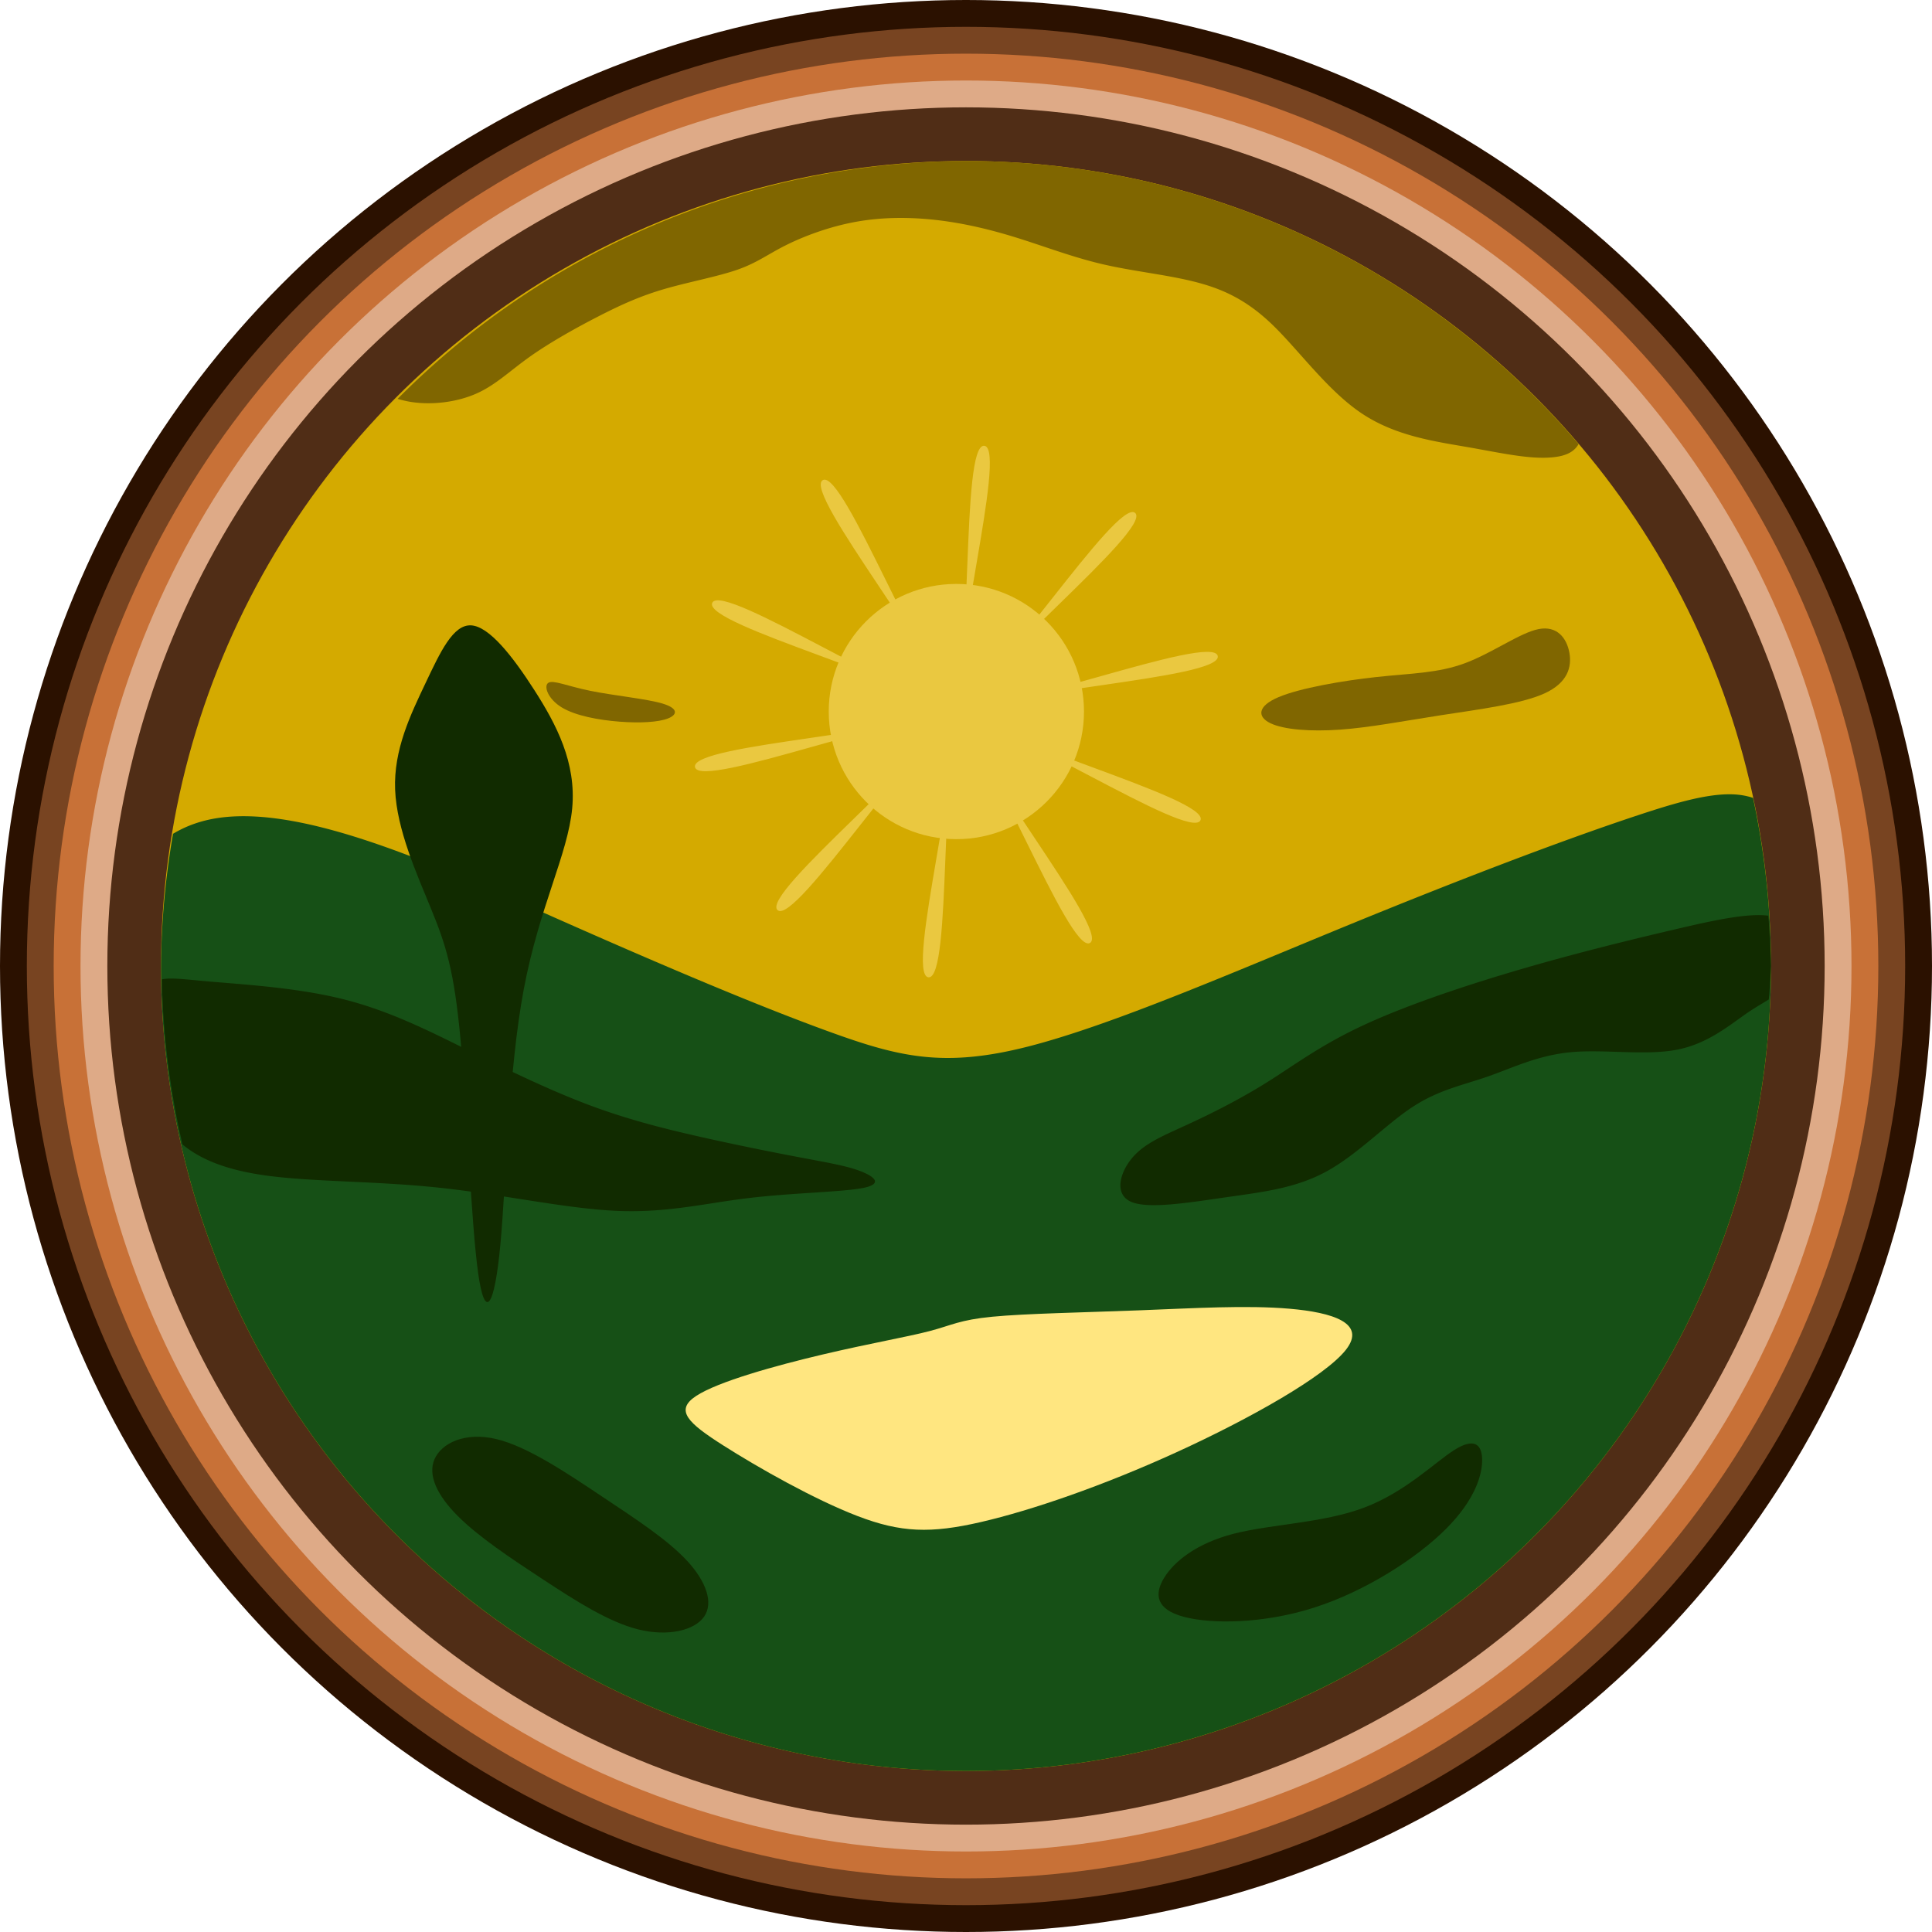 <?xml version="1.0" encoding="UTF-8" standalone="no"?>
<!-- Created with Inkscape (http://www.inkscape.org/) -->

<svg
   width="360"
   height="360"
   viewBox="0 0 95.25 95.25"
   version="1.1"
   id="svg1"
   inkscape:version="1.3 (0e150ed, 2023-07-21)"
   sodipodi:docname="Defferent.svg"
   xml:space="preserve"
   xmlns:inkscape="http://www.inkscape.org/namespaces/inkscape"
   xmlns:sodipodi="http://sodipodi.sourceforge.net/DTD/sodipodi-0.dtd"
   xmlns="http://www.w3.org/2000/svg"
   xmlns:svg="http://www.w3.org/2000/svg"><sodipodi:namedview
     id="namedview1"
     pagecolor="#ffffff"
     bordercolor="#000000"
     borderopacity="0.25"
     inkscape:showpageshadow="2"
     inkscape:pageopacity="0.0"
     inkscape:pagecheckerboard="0"
     inkscape:deskcolor="#d1d1d1"
     inkscape:document-units="mm"
     inkscape:zoom="1.6819304"
     inkscape:cx="170.33999"
     inkscape:cy="223.55265"
     inkscape:window-width="1928"
     inkscape:window-height="953"
     inkscape:window-x="26"
     inkscape:window-y="44"
     inkscape:window-maximized="0"
     inkscape:current-layer="layer1"
     showgrid="false"
     showguides="false" /><defs
     id="defs1"><inkscape:path-effect
       effect="bspline"
       id="path-effect3"
       is_visible="true"
       lpeversion="1.3"
       weight="33.333"
       steps="2"
       helper_size="0"
       apply_no_weight="true"
       apply_with_weight="true"
       only_selected="false"
       uniform="false" /><inkscape:path-effect
       effect="bspline"
       id="path-effect15"
       is_visible="true"
       lpeversion="1.3"
       weight="33.333"
       steps="2"
       helper_size="0"
       apply_no_weight="true"
       apply_with_weight="true"
       only_selected="false"
       uniform="false" /><inkscape:path-effect
       effect="bspline"
       id="path-effect14"
       is_visible="true"
       lpeversion="1.3"
       weight="33.333"
       steps="2"
       helper_size="0"
       apply_no_weight="true"
       apply_with_weight="true"
       only_selected="false"
       uniform="false" /><inkscape:path-effect
       effect="bspline"
       id="path-effect13"
       is_visible="true"
       lpeversion="1.3"
       weight="33.333"
       steps="2"
       helper_size="0"
       apply_no_weight="true"
       apply_with_weight="true"
       only_selected="false"
       uniform="false" /><inkscape:path-effect
       effect="bspline"
       id="path-effect12"
       is_visible="true"
       lpeversion="1.3"
       weight="33.333"
       steps="2"
       helper_size="0"
       apply_no_weight="true"
       apply_with_weight="true"
       only_selected="false"
       uniform="false" /><inkscape:path-effect
       effect="bspline"
       id="path-effect11"
       is_visible="true"
       lpeversion="1.3"
       weight="33.333"
       steps="2"
       helper_size="0"
       apply_no_weight="true"
       apply_with_weight="true"
       only_selected="false"
       uniform="false" /><inkscape:path-effect
       effect="bspline"
       id="path-effect10"
       is_visible="true"
       lpeversion="1.3"
       weight="33.333"
       steps="2"
       helper_size="0"
       apply_no_weight="true"
       apply_with_weight="true"
       only_selected="false"
       uniform="false" /><inkscape:path-effect
       effect="bspline"
       id="path-effect9"
       is_visible="true"
       lpeversion="1.3"
       weight="33.333"
       steps="2"
       helper_size="0"
       apply_no_weight="true"
       apply_with_weight="true"
       only_selected="false"
       uniform="false" /><inkscape:path-effect
       effect="bspline"
       id="path-effect8"
       is_visible="true"
       lpeversion="1.3"
       weight="33.333"
       steps="2"
       helper_size="0"
       apply_no_weight="true"
       apply_with_weight="true"
       only_selected="false"
       uniform="false" /><inkscape:path-effect
       effect="bspline"
       id="path-effect7"
       is_visible="true"
       lpeversion="1.3"
       weight="33.333"
       steps="2"
       helper_size="0"
       apply_no_weight="true"
       apply_with_weight="true"
       only_selected="false"
       uniform="false" /><inkscape:path-effect
       effect="bspline"
       id="path-effect6"
       is_visible="true"
       lpeversion="1.3"
       weight="33.333"
       steps="2"
       helper_size="0"
       apply_no_weight="true"
       apply_with_weight="true"
       only_selected="false"
       uniform="false" /></defs><g
     inkscape:label="Layer 1"
     inkscape:groupmode="layer"
     id="layer1"
     style="display:inline;opacity:1"><circle
       style="opacity:1;fill:#2b1100;stroke-width:0.093"
       id="path1"
       cx="47.625"
       cy="47.625"
       r="47.625"
       sodipodi:insensitive="true" /><circle
       style="opacity:1;fill:#784421;stroke-width:0.093"
       id="circle1"
       cx="47.625"
       cy="47.625"
       r="46.302"
       sodipodi:insensitive="true" /><circle
       style="opacity:1;fill:#c87137;stroke-width:0.093"
       id="circle2"
       cx="47.625"
       cy="47.625"
       r="44.979"
       sodipodi:insensitive="true" /><circle
       style="opacity:1;fill:#deaa87;stroke-width:0.093"
       id="circle3"
       cx="47.625"
       cy="47.625"
       r="43.656"
       sodipodi:insensitive="true" /><circle
       style="opacity:1;fill:#502d16;stroke-width:0.093"
       id="circle4"
       cx="47.625"
       cy="47.625"
       r="42.333"
       sodipodi:insensitive="true" /><circle
       style="opacity:1;fill:#d4aa00;stroke-width:0.093"
       id="InnerCircle"
       cx="47.625"
       cy="47.625"
       r="39.688" /><circle
       style="opacity:0.5;fill:#ffe680;stroke-width:0.093"
       id="path5"
       cx="47.15"
       cy="35.08"
       r="6.292" /><path
       id="path6"
       style="opacity:1;fill:#165016;stroke-width:0.093"
       d="m 85.357,39.16 c -1.222,-0.023 -2.743,0.416 -4.604,1.032 -3.723,1.232 -8.809,3.172 -14.368,5.453 -5.558,2.281 -11.588,4.903 -15.704,5.952 C 46.564,52.646 44.361,52.122 40.953,50.889 37.545,49.657 32.93,47.717 27.319,45.227 21.709,42.736 15.102,39.694 10.776,40.324 9.94,40.445 9.192,40.708 8.531,41.107 A 39.688,39.688 0 0 0 7.938,47.625 39.688,39.688 0 0 0 47.625,87.312 39.688,39.688 0 0 0 87.312,47.625 39.688,39.688 0 0 0 86.427,39.337 C 86.098,39.227 85.744,39.168 85.357,39.16 Z" /><path
       id="path8"
       style="opacity:1;fill:#112b00;stroke-width:0.093"
       d="M 8.387 48.244 C 8.232 48.245 8.102 48.26 7.98 48.283 A 39.688 39.688 0 0 0 8.996 56.421 C 9.944 57.211 11.28 57.703 13.126 57.956 C 15.425 58.271 18.502 58.223 21.617 58.551 C 24.731 58.88 27.883 59.584 30.386 59.696 C 32.889 59.807 34.742 59.325 36.911 59.066 C 39.081 58.806 41.565 58.769 42.566 58.565 C 43.567 58.361 43.085 57.99 42.399 57.731 C 41.713 57.471 40.823 57.323 39.451 57.063 C 38.079 56.804 36.225 56.433 34.427 56.025 C 32.629 55.617 30.886 55.172 29.014 54.468 C 27.141 53.764 25.139 52.8 23.155 51.817 C 21.171 50.834 19.206 49.833 16.907 49.258 C 14.609 48.684 11.976 48.536 10.289 48.387 C 9.446 48.313 8.838 48.239 8.387 48.244 z " /><path
       id="path9"
       style="opacity:1;fill:#112b00;stroke-width:0.093"
       d="M 86.409 45.124 C 85.372 45.177 84.019 45.481 82.536 45.829 C 80.163 46.385 77.456 47.052 74.694 47.868 C 71.932 48.684 69.114 49.648 67.074 50.612 C 65.035 51.576 63.774 52.54 62.44 53.374 C 61.105 54.208 59.696 54.913 58.528 55.45 C 57.36 55.988 56.433 56.359 55.821 57.082 C 55.21 57.805 54.913 58.88 55.766 59.251 C 56.618 59.621 58.621 59.288 60.438 59.028 C 62.255 58.769 63.886 58.584 65.406 57.749 C 66.926 56.915 68.335 55.432 69.633 54.579 C 70.931 53.726 72.117 53.504 73.341 53.077 C 74.564 52.651 75.825 52.021 77.475 51.872 C 79.125 51.724 81.164 52.058 82.722 51.743 C 84.279 51.427 85.354 50.464 86.244 49.87 C 86.599 49.634 86.914 49.456 87.204 49.273 A 39.688 39.688 0 0 0 87.312 47.625 A 39.688 39.688 0 0 0 87.179 45.143 C 86.948 45.116 86.691 45.11 86.409 45.124 z " /><path
       style="opacity:1;fill:#112b00;stroke-width:0.093"
       d="m 22.626,62.583 c -0.341,-2.438 -0.551,-8.049 -0.865,-11.484 -0.315,-3.435 -0.734,-4.693 -1.442,-6.424 -0.708,-1.73 -1.704,-3.933 -1.783,-5.899 -0.079,-1.966 0.76,-3.697 1.494,-5.244 0.734,-1.547 1.363,-2.91 2.255,-2.858 0.891,0.052 2.045,1.521 3.12,3.199 1.075,1.678 2.071,3.566 1.861,5.82 -0.21,2.255 -1.626,4.877 -2.386,8.914 -0.76,4.038 -0.865,9.491 -1.154,12.585 -0.288,3.094 -0.76,3.828 -1.101,1.39 z"
       id="path10"
       inkscape:path-effect="#path-effect10"
       inkscape:original-d="M 22.495233,65.755297 C 22.285487,60.144592 22.075746,54.534016 21.865995,48.9232 c -0.4195,-1.258501 -0.838975,-2.516926 -1.258474,-3.775426 -0.996312,-2.202373 -1.992565,-4.404616 -2.988877,-6.606991 0.839,-1.730437 1.677966,-3.460805 2.516949,-5.191208 0.62925,-1.363374 1.258475,-2.726695 1.887712,-4.09004 1.153625,1.46825 2.307203,2.936438 3.460805,4.404659 0.996312,1.887749 1.992565,3.775385 2.988877,5.663135 -1.415812,2.621876 -2.831568,5.243645 -4.247352,7.865468 -0.104875,5.453496 -0.209744,10.906671 -0.314619,16.360168 -0.471937,0.734125 -0.943855,1.46822 -1.415783,2.202332 z"
       transform="translate(0.944,0.157)"
       sodipodi:nodetypes="ccccccccccc" /><path
       style="opacity:1;fill:#112b00;stroke-width:0.093"
       d="m 33.874,76.95 c -0.944,-1.023 -2.465,-2.019 -4.195,-3.172 -1.73,-1.154 -3.671,-2.465 -5.217,-2.832 -1.547,-0.367 -2.7,0.21 -3.041,0.996 -0.341,0.787 0.131,1.783 1.154,2.805 1.023,1.023 2.596,2.071 4.195,3.12 1.599,1.049 3.225,2.097 4.693,2.464 1.468,0.367 2.779,0.052 3.251,-0.629 0.472,-0.682 0.105,-1.73 -0.839,-2.753 z"
       id="path11"
       inkscape:path-effect="#path-effect11"
       inkscape:original-d="m 34.450742,76.924259 c -1.520658,-0.996294 -3.041314,-1.992585 -4.561972,-2.988879 -1.940187,-1.310936 -3.880296,-2.621822 -5.820444,-3.932732 -1.153625,0.576813 -2.307203,1.153602 -3.460805,1.730401 0.471937,0.996313 0.943856,1.992585 1.415784,2.988879 1.573125,1.04875 3.146186,2.097458 4.71928,3.146187 1.625561,1.048747 3.251058,2.097455 4.876589,3.146184 1.310936,-0.314624 2.621822,-0.629237 3.932732,-0.943856 -0.367062,-1.048747 -0.73411,-2.097455 -1.101164,-3.146184 z" /><path
       style="opacity:1;fill:#112b00;stroke-width:0.093"
       d="m 71.681,71.497 c -0.944,0.603 -2.412,2.071 -4.431,2.832 -2.019,0.76 -4.588,0.813 -6.423,1.285 -1.835,0.472 -2.936,1.363 -3.435,2.176 -0.498,0.813 -0.393,1.547 0.944,1.914 1.337,0.367 3.906,0.367 6.45,-0.446 2.543,-0.813 5.06,-2.438 6.502,-3.88 1.442,-1.442 1.809,-2.7 1.783,-3.461 -0.026,-0.76 -0.446,-1.023 -1.39,-0.419 z"
       id="path12"
       inkscape:path-effect="#path-effect12"
       inkscape:original-d="m 72.204979,70.631885 c -1.468221,1.468221 -2.936441,2.936441 -4.404662,4.404662 -2.569437,0.05244 -5.138772,0.104873 -7.708156,0.157308 -1.101188,0.891437 -2.202331,1.782839 -3.303495,2.67426 0.104873,0.734123 0.209746,1.468218 0.314618,2.202328 2.569435,0 5.13877,0 7.708157,0 2.517,-1.62556 5.033896,-3.251057 7.550846,-4.876588 0.367064,-1.258499 0.73411,-2.51695 1.101166,-3.775424 -0.419499,-0.262187 -0.838983,-0.524365 -1.258474,-0.786546 z" /><path
       id="path13"
       style="opacity:1;fill:#806600;stroke-width:0.093"
       d="M 47.625 7.938 A 39.688 39.688 0 0 0 19.602 19.664 C 19.823 19.728 20.053 19.785 20.293 19.821 C 21.342 19.978 22.548 19.821 23.492 19.401 C 24.435 18.982 25.117 18.3 26.113 17.592 C 27.109 16.884 28.421 16.151 29.548 15.574 C 30.675 14.997 31.619 14.577 32.799 14.236 C 33.979 13.896 35.395 13.634 36.365 13.293 C 37.335 12.952 37.859 12.532 38.751 12.087 C 39.642 11.641 40.9 11.169 42.211 10.933 C 43.522 10.697 44.885 10.697 46.223 10.854 C 47.56 11.011 48.871 11.326 50.208 11.746 C 51.545 12.165 52.908 12.689 54.377 13.03 C 55.845 13.371 57.418 13.529 58.807 13.869 C 60.197 14.21 61.403 14.735 62.714 15.993 C 64.025 17.252 65.441 19.244 67.119 20.371 C 68.797 21.499 70.737 21.761 72.388 22.049 C 74.04 22.338 75.404 22.652 76.531 22.547 C 77.08 22.496 77.571 22.344 77.826 21.894 A 39.688 39.688 0 0 0 47.625 7.938 z " /><path
       style="opacity:1;fill:#806600;stroke-width:0.093"
       d="m 75.849,31.016 c -0.918,0.184 -2.281,1.18 -3.618,1.678 -1.337,0.498 -2.648,0.498 -4.352,0.682 -1.704,0.184 -3.802,0.551 -4.85,0.996 -1.049,0.446 -1.049,0.97 -0.393,1.285 0.655,0.315 1.966,0.419 3.435,0.315 1.468,-0.105 3.094,-0.419 4.955,-0.708 1.862,-0.288 3.959,-0.551 5.113,-1.075 1.154,-0.524 1.363,-1.311 1.232,-2.019 -0.131,-0.708 -0.603,-1.337 -1.521,-1.154 z"
       id="path14"
       inkscape:path-effect="#path-effect14"
       inkscape:original-d="m 76.295021,30.203388 c -1.363347,0.996294 -2.726695,1.992585 -4.090042,2.988879 -1.310939,0 -2.621823,0 -3.932733,0 -2.0975,0.367062 -4.194915,0.73411 -6.292373,1.101164 0,0.524375 0,1.048729 0,1.573094 1.310936,0.104875 2.621822,0.209745 3.932732,0.314618 1.625563,-0.314624 3.25106,-0.629237 4.876588,-0.943856 2.0975,-0.262186 4.194916,-0.524364 6.292374,-0.786545 0.209751,-0.786564 0.419491,-1.573094 0.629237,-2.359642 -0.471937,-0.629248 -0.943856,-1.258474 -1.415783,-1.887712 z" /><path
       style="opacity:1;fill:#806600;stroke-width:0.093"
       d="m 32.668,34.687 c -0.787,-0.236 -2.412,-0.393 -3.566,-0.629 -1.154,-0.236 -1.835,-0.551 -2.071,-0.393 -0.236,0.157 -0.026,0.787 0.655,1.206 0.682,0.419 1.835,0.629 2.858,0.708 1.023,0.079 1.914,0.026 2.386,-0.157 0.472,-0.184 0.524,-0.498 -0.262,-0.734 z"
       id="path15"
       inkscape:path-effect="#path-effect15"
       inkscape:original-d="m 33.506886,34.60805 c -1.625531,-0.157308 -3.25106,-0.314619 -4.876588,-0.471927 -0.681689,-0.314626 -1.363348,-0.629237 -2.045023,-0.943856 0.209751,0.629251 0.419491,1.258475 0.629237,1.887712 1.153626,0.209749 2.307204,0.419492 3.460806,0.629238 0.891436,-0.05244 1.782839,-0.104873 2.674257,-0.157311 0.05244,-0.314624 0.104873,-0.629237 0.157311,-0.943856 z" /><path
       sodipodi:type="star"
       style="opacity:1;fill:#eac840;fill-opacity:1;stroke-width:0.093"
       id="path16"
       inkscape:flatsided="false"
       sodipodi:sides="10"
       sodipodi:cx="45.494904"
       sodipodi:cy="33.592815"
       sodipodi:r1="13.173658"
       sodipodi:r2="1.3173658"
       sodipodi:arg1="1.0471976"
       sodipodi:arg2="1.3613568"
       inkscape:rounded="0.1"
       inkscape:randomized="0"
       d="m 52.082,45.002 c -1.033,0.596 -5.146,-10.368 -6.313,-10.12 -1.167,0.248 -0.465,11.938 -1.651,11.813 -1.186,-0.125 1.931,-11.413 0.841,-11.898 -1.09,-0.485 -7.393,9.385 -8.279,8.586 -0.886,-0.798 8.27,-8.098 7.674,-9.131 -0.596,-1.033 -11.497,3.247 -11.745,2.08 -0.248,-1.167 11.451,-1.69 11.576,-2.877 0.125,-1.186 -11.21,-4.131 -10.725,-5.221 0.485,-1.09 10.258,5.363 11.056,4.477 0.798,-0.886 -6.641,-9.931 -5.608,-10.527 1.033,-0.596 5.146,10.368 6.313,10.12 1.167,-0.248 0.465,-11.938 1.651,-11.813 1.186,0.125 -1.931,11.413 -0.841,11.898 1.09,0.485 7.393,-9.385 8.279,-8.586 0.886,0.798 -8.27,8.098 -7.674,9.131 0.596,1.033 11.497,-3.247 11.745,-2.08 0.248,1.167 -11.451,1.69 -11.576,2.877 -0.125,1.186 11.21,4.131 10.725,5.221 -0.485,1.09 -10.258,-5.363 -11.056,-4.477 -0.798,0.886 6.641,9.931 5.608,10.527 z"
       transform="translate(1.655,1.487)" /><path
       style="opacity:1;fill:#ffe680;stroke-width:0.093"
       d="m 42.29,74.748 c -2.124,-0.813 -4.903,-2.386 -6.633,-3.487 -1.73,-1.101 -2.412,-1.73 -1.337,-2.438 1.075,-0.708 3.906,-1.494 6.24,-2.045 2.333,-0.551 4.169,-0.865 5.27,-1.154 1.101,-0.288 1.468,-0.551 3.094,-0.708 1.626,-0.157 4.51,-0.21 7.236,-0.315 2.727,-0.105 5.296,-0.262 7.42,-0.079 2.124,0.184 3.802,0.708 2.779,2.019 -1.023,1.311 -4.745,3.408 -8.364,5.06 -3.618,1.652 -7.131,2.858 -9.622,3.435 -2.491,0.577 -3.959,0.524 -6.083,-0.288 z"
       id="path2"
       inkscape:path-effect="#path-effect3"
       inkscape:original-d="m 42.945444,75.508473 c -2.779131,-1.573093 -5.558261,-3.146186 -8.337394,-4.71928 -0.681686,-0.629248 -1.363348,-1.258475 -2.04502,-1.887712 2.831623,-0.786561 5.663136,-1.573091 8.494702,-2.359639 1.835314,-0.314624 3.670551,-0.629237 5.505828,-0.943856 0.367062,-0.262186 0.73411,-0.524364 1.101164,-0.786545 2.884061,-0.05244 5.768009,-0.104873 8.652012,-0.157311 2.569438,-0.15731 5.138772,-0.314618 7.708157,-0.471926 1.678001,0.524375 3.355932,1.048728 5.033899,1.573093 -3.723061,2.097497 -7.445976,4.194913 -11.168962,6.292371 -3.513312,1.206063 -7.026484,2.412077 -10.539725,3.618116 -1.468249,-0.05244 -2.936441,-0.104873 -4.404661,-0.157311 z" /></g></svg>
